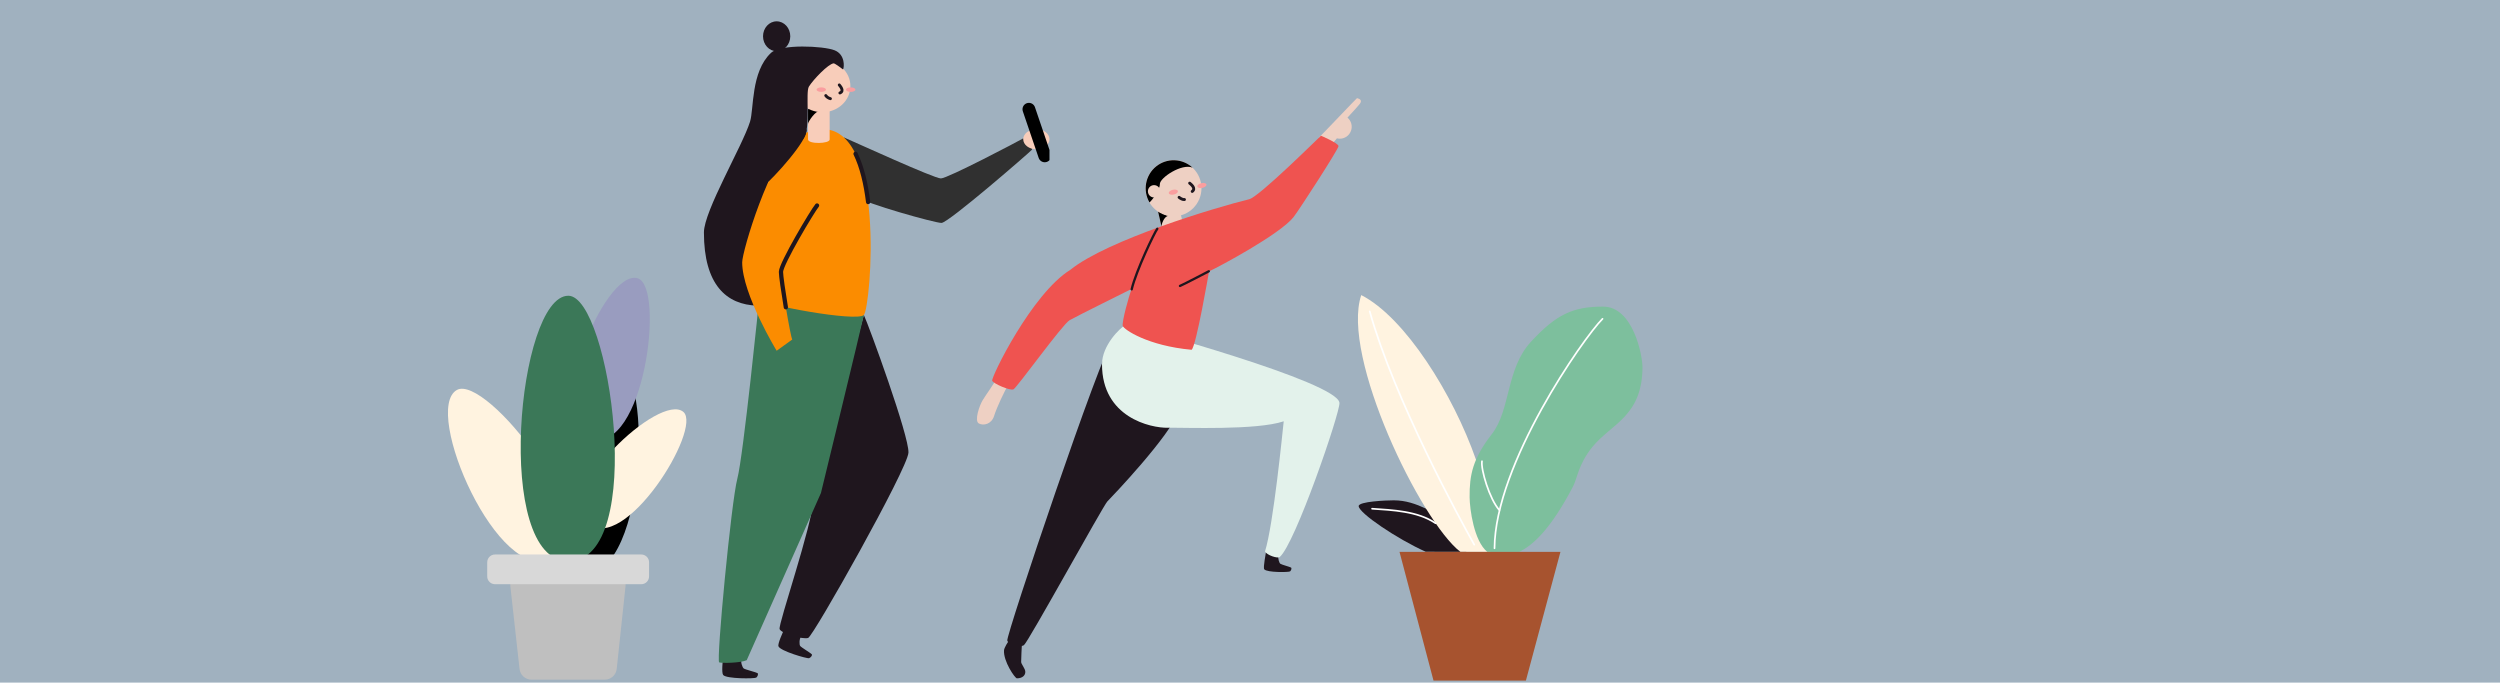 <svg width="586" height="160" viewBox="0 0 586 160" fill="none" xmlns="http://www.w3.org/2000/svg">
<rect width="586" height="160" fill="#A0B1BF"/>
<path d="M144.626 85.087C153.176 86.712 151.65 137.737 135.239 134.65C119.741 131.72 134.195 83.121 144.626 85.087Z" fill="black"/>
<path d="M107.087 91.413C113.891 87.566 142.371 123.403 129.344 130.77C117.036 137.731 98.802 96.097 107.087 91.413Z" fill="#FFF3E0"/>
<path d="M141.759 159.312H124.578C123.886 159.312 123.219 159.057 122.703 158.595C122.188 158.133 121.86 157.498 121.784 156.81L119.615 137.33C119.571 136.937 119.611 136.539 119.731 136.162C119.852 135.786 120.051 135.439 120.314 135.144C120.578 134.849 120.901 134.614 121.262 134.452C121.623 134.291 122.014 134.207 122.409 134.207H143.838C144.232 134.207 144.623 134.289 144.983 134.45C145.343 134.61 145.666 134.845 145.929 135.138C146.193 135.431 146.392 135.777 146.513 136.152C146.634 136.528 146.675 136.924 146.632 137.316L144.558 156.797C144.484 157.487 144.157 158.126 143.64 158.59C143.124 159.055 142.454 159.312 141.759 159.312Z" fill="#BFBFBF"/>
<path d="M149.453 65.224C155.965 67.118 150.974 106.52 138.505 102.879C126.733 99.455 141.529 62.92 149.453 65.224Z" fill="#999CBF"/>
<path d="M160.19 96.561C164.69 100.444 146.384 130.112 137.735 122.66C129.568 115.654 154.696 91.836 160.19 96.561Z" fill="#FFF3E0"/>
<path d="M133.214 69.322C142.961 69.322 151.884 131.552 133.214 131.552C115.583 131.552 121.348 69.322 133.214 69.322Z" fill="#3B7858"/>
<path d="M150.317 129.973H116.028C115.021 129.973 114.205 130.789 114.205 131.795V135.116C114.205 136.123 115.021 136.939 116.028 136.939H150.317C151.324 136.939 152.14 136.123 152.14 135.116V131.795C152.14 130.789 151.324 129.973 150.317 129.973Z" fill="#D8D8D8"/>
<path d="M343.686 129.355V128.905L342.606 127.555L340.131 124.518L337.476 121.305C337.476 121.305 334.92 119.536 334.263 119.23C331.869 118.123 329.511 117.277 326.694 117.277C324.962 117.277 318.486 117.538 318.473 118.627C318.473 120.243 327.54 126.358 334.191 129.328C337.089 129.355 343.686 129.355 343.686 129.355Z" fill="#1F161E"/>
<path d="M342.313 129.355C333.084 122.267 314.247 83.523 319.076 69.168C329.362 74.41 340.648 92.487 345.972 107.75C346.253 108.743 346.479 109.751 346.647 110.77L348.807 120.67L349.347 129.355H342.313Z" fill="#FFF3E0"/>
<path d="M348.612 129.354C345.498 126.825 344.504 119.337 344.477 116.543C344.427 111.327 345.228 107.484 349.688 101.747C354.147 96.009 352.946 86.487 358.886 80.071C364.825 73.654 368.731 71.867 375.76 71.867C382.789 71.867 385.017 83.261 384.999 86.127C384.918 97.683 377.632 99.317 373.195 104.838C369.969 108.843 369.717 112.119 368.74 113.991C363.493 124.066 359.246 127.873 356.096 129.354" fill="#7DBF9D"/>
<path d="M350.314 128.518C350.404 108.795 371.19 79.172 375.631 74.731" stroke="white" stroke-width="0.4" stroke-linecap="round" stroke-linejoin="round"/>
<path d="M351.452 119.568C349.153 117.062 347.06 109.956 347.375 108.111" stroke="white" stroke-width="0.4" stroke-linecap="round" stroke-linejoin="round"/>
<path d="M345.562 127.667C342.304 121.88 326.847 93.728 321.064 72.988" stroke="white" stroke-width="0.4" stroke-linecap="round" stroke-linejoin="round"/>
<path d="M356.096 129.354H365.77L357.671 159.526H336.012L328.043 129.354H356.096Z" fill="#A7532F"/>
<path d="M321.617 119.244C326.338 119.568 332.278 119.784 336.489 122.642" stroke="white" stroke-width="0.4" stroke-linecap="round" stroke-linejoin="round"/>
<g clip-path="url(#clip0_7013_221887)">
<path d="M233.335 89.152C233.127 89.75 231.108 92.547 230.351 93.784C229.594 95.022 228.323 98.661 229.438 99.259C230.553 99.856 232.421 99.419 233.013 97.503C233.605 95.586 235.613 91.268 236.315 90.321C237.017 89.374 233.335 89.152 233.335 89.152Z" fill="#EED0C3"/>
<path d="M309.109 32.3C310.087 31.367 318.008 23 318.086 23C318.824 23.18 319.308 23.539 318.772 24.306C318.564 24.603 317.31 25.997 315.847 27.57C316.284 27.94 316.598 28.437 316.745 28.992C316.892 29.547 316.865 30.134 316.668 30.674C316.472 31.213 316.115 31.679 315.646 32.008C315.177 32.337 314.618 32.513 314.046 32.512C313.819 32.51 313.593 32.48 313.373 32.424L312.116 33.923L310.247 33.159L310.497 32.881L309.109 32.3Z" fill="#EED0C3"/>
<path d="M296.785 129.164C296.762 129.582 296.014 133.013 296.346 133.444C296.947 134.227 302.144 134.162 302.401 133.93C302.658 133.698 302.83 133.196 302.622 133.039C302.414 132.882 300.373 132.35 300.106 132.141C299.84 131.932 299.505 130.878 299.681 130.329" fill="#1F161E"/>
<path d="M260.764 79.928C258.489 81.534 235.737 149.083 236.108 150.154C236.478 151.225 239.072 151.819 240.008 151.225C240.944 150.631 258.616 118.486 259.565 117.533C260.514 116.58 274.383 102.06 276.278 96.344C278.173 90.628 260.764 79.928 260.764 79.928Z" fill="#1F161E"/>
<path d="M263.933 76.088C262.493 76.845 258.31 80.984 258.31 85.388C258.31 97.829 269.686 100.339 273.742 100.267C277.799 100.195 294.56 100.897 300.905 98.752C300.632 101.165 298.503 122.932 296.514 129.271C296.995 130.165 299.498 130.955 299.946 130.577C303.547 127.639 314.173 96.601 313.968 94.421C313.506 89.498 266.569 76.728 263.933 76.088Z" fill="#E3F2EB"/>
<path d="M277.748 54.45C277.952 55.344 273.058 56.555 272.833 55.592L271.449 49.592L276.363 48.463L277.748 54.45Z" fill="#EED0C3"/>
<path d="M272.277 53.176C272.154 52.641 272.944 50.519 273.951 50.614C272.703 50.47 271.806 49.207 271.448 49.592L272.277 53.176Z" fill="black"/>
<path d="M275.072 50.709C271.454 50.709 268.52 47.762 268.52 44.128C268.52 40.493 271.454 37.547 275.072 37.547C278.691 37.547 281.625 40.493 281.625 44.128C281.625 47.762 278.691 50.709 275.072 50.709Z" fill="#EED0C3"/>
<path d="M280.66 43.732C280.589 43.424 281.008 43.064 281.595 42.928C282.183 42.791 282.717 42.929 282.788 43.236C282.859 43.544 282.44 43.904 281.852 44.041C281.265 44.177 280.731 44.039 280.66 43.732Z" fill="#FA9E9F"/>
<path d="M273.968 45.288C273.897 44.981 274.316 44.621 274.904 44.484C275.491 44.347 276.025 44.486 276.096 44.793C276.167 45.1 275.748 45.461 275.161 45.597C274.573 45.734 274.039 45.596 273.968 45.288Z" fill="#FA9E9F"/>
<path d="M278.858 42.935C279.125 43.174 280.422 44.134 279.456 44.871" stroke="#1F161E" stroke-width="0.69" stroke-miterlimit="10" stroke-linecap="round"/>
<path d="M277.633 46.771C277.308 46.833 276.726 46.559 276.381 46.262" stroke="#1F161E" stroke-width="0.69" stroke-miterlimit="10" stroke-linecap="round"/>
<path d="M271.871 43.144C271.855 41.658 277.039 38.231 279.535 39.298C278.381 38.231 276.883 37.616 275.315 37.564C273.747 37.512 272.212 38.027 270.99 39.015C269.768 40.003 268.939 41.399 268.655 42.948C268.37 44.498 268.649 46.099 269.44 47.459C270.142 46.829 271.871 44.544 271.871 43.144Z" fill="black"/>
<path d="M270.512 46.291C269.715 46.291 269.069 45.642 269.069 44.842C269.069 44.041 269.715 43.393 270.512 43.393C271.309 43.393 271.955 44.041 271.955 44.842C271.955 45.642 271.309 46.291 270.512 46.291Z" fill="#EED0C3"/>
<path d="M309.636 31.814C308.94 32.428 295.14 46.132 292.809 46.7C284.956 48.613 259.546 56.255 250.881 63.25C241.832 68.845 232.224 88.559 232.572 89.257C232.92 89.956 236.758 91.621 237.542 91.272C238.325 90.922 249.051 76.011 250.708 75.061C252.366 74.111 265.266 67.716 265.266 67.716C264.659 69.204 262.913 75.511 263.176 76.386C263.44 77.261 269.059 81.057 279.304 81.991C280.351 81.377 283.403 63.603 283.403 63.603C285.584 62.623 300.015 54.91 303.194 50.904C304.426 49.351 313.744 34.968 313.744 34.256C313.744 33.545 309.636 31.814 309.636 31.814Z" fill="#EF5350"/>
<path d="M276.587 67.023C277.494 66.651 283.348 63.586 283.348 63.586" stroke="#1F161E" stroke-width="0.55" stroke-miterlimit="10" stroke-linecap="round"/>
<path d="M271.275 53.623C270.658 54.377 266.283 63.478 265.266 67.826" stroke="#1F161E" stroke-width="0.55" stroke-miterlimit="10" stroke-linecap="round"/>
<path d="M236.599 150.088C236.245 150.414 235.387 151.86 235.345 152.399C235.134 154.978 237.913 158.996 238.361 159C239.661 159 240.334 158.308 240.334 157.498C240.334 156.688 239.359 155.699 239.359 155.157C239.359 154.616 239.479 151.377 239.57 150.897" fill="#1F161E"/>
</g>
<g clip-path="url(#clip1_7013_221887)">
<path d="M169.456 154.291C169.424 154.789 169.095 157.701 169.51 158.216C170.273 159.148 176.938 159.1 177.268 158.831C177.597 158.562 177.821 157.964 177.553 157.775C177.286 157.587 174.678 156.941 174.338 156.692C173.998 156.443 173.579 155.189 173.807 154.54" fill="#1F161E"/>
<path d="M202.488 73.832C203.624 76.227 213.16 102.315 212.94 106.119C212.719 109.923 190.652 149.118 189.433 149.532C188.214 149.946 183.151 148.5 182.743 147.47C182.334 146.441 190.431 123.05 190.652 117.06" fill="#1F161E"/>
<path d="M202.488 73.832C201.917 76.654 192.427 115.567 192.427 115.567L175.029 154.752C173.582 155.408 169.326 155.479 168.581 155.27C167.836 155.062 171.413 117.538 172.827 112.221C174.241 106.903 177.962 69.988 177.962 69.988C177.962 69.988 197.454 70.288 202.488 73.832Z" fill="#3B7858"/>
<path d="M197.785 32.199C200.657 33.447 218.966 41.825 220.54 41.825C222.113 41.825 238.849 33.03 239.833 32.438C240.77 33.309 242.198 34.681 241.851 35.129C241.504 35.576 222.312 52.254 220.684 52.254C219.057 52.254 202.573 47.59 201.293 46.308" fill="#303030"/>
<path d="M191.573 30.38C208.028 27.871 204.108 72.155 202.488 73.833C200.868 75.511 178.674 71.479 177.231 69.891C175.788 68.304 180.026 30.8 191.573 30.38Z" fill="#FB8C00"/>
<path d="M183.707 147.75C183.511 148.211 182.238 150.891 182.474 151.5C182.897 152.603 189.254 154.446 189.656 154.281C190.057 154.117 190.469 153.609 190.278 153.357C190.086 153.104 187.811 151.752 187.565 151.416C187.32 151.08 187.334 149.771 187.768 149.216" fill="#1F161E"/>
<path d="M194.471 32.686C194.471 33.742 189.408 33.823 189.408 32.686V25.623H194.471V32.686Z" fill="#F8CDBA"/>
<path d="M189.404 29.031C189.404 28.523 191.267 25.759 192.232 26.055C191.043 25.661 189.842 25.338 189.404 25.611V29.031Z" fill="black"/>
<path d="M192.756 26.31C189.123 26.31 186.178 23.571 186.178 20.192C186.178 16.813 189.123 14.074 192.756 14.074C196.389 14.074 199.334 16.813 199.334 20.192C199.334 23.571 196.389 26.31 192.756 26.31Z" fill="#F8CDBA"/>
<path d="M199.406 21.543C198.799 21.543 198.307 21.305 198.307 21.012C198.307 20.718 198.799 20.48 199.406 20.48C200.014 20.48 200.506 20.718 200.506 21.012C200.506 21.305 200.014 21.543 199.406 21.543Z" fill="#FA9E9F"/>
<path d="M192.506 21.543C191.899 21.543 191.407 21.305 191.407 21.012C191.407 20.718 191.899 20.48 192.506 20.48C193.113 20.48 193.605 20.718 193.605 21.012C193.605 21.305 193.113 21.543 192.506 21.543Z" fill="#FA9E9F"/>
<path d="M196.726 19.91C196.932 20.183 197.988 21.326 196.875 21.79" stroke="#1F161E" stroke-width="0.69" stroke-miterlimit="10" stroke-linecap="round"/>
<path d="M194.646 23.125C194.203 23.014 193.818 22.757 193.562 22.402" stroke="#1F161E" stroke-width="0.69" stroke-miterlimit="10" stroke-linecap="round"/>
<path d="M188.741 21.83C187.94 21.83 187.291 21.226 187.291 20.482C187.291 19.737 187.94 19.133 188.741 19.133C189.542 19.133 190.191 19.737 190.191 20.482C190.191 21.226 189.542 21.83 188.741 21.83Z" fill="#F8CDBA"/>
<path d="M177.534 71.64C170.239 71.455 164.999 66.706 164.999 54.487C164.999 49.442 174.018 34.254 175.809 28.516C176.734 25.553 175.989 16.835 180.716 12.399C182.994 10.264 193.012 10.768 195.597 11.774C198.183 12.78 197.879 15.81 197.615 16.284C196.997 15.8 195.641 14.818 195.399 14.848C194.129 14.992 190.665 18.618 189.612 20.283C188.759 21.628 190.075 29.983 188.408 32.37C186.741 34.758 180.839 33.504 180.839 33.504" fill="#1F161E"/>
<path d="M191.516 48.171C190.507 49.345 183.057 61.846 183.057 63.726C183.057 65.606 185.266 78.931 185.708 79.577C184.699 80.28 182.048 82.217 182.048 82.217C182.048 82.217 173.969 68.949 173.969 61.496C173.969 58.852 180.406 37.368 186.594 32.438" fill="#FB8C00"/>
<path d="M191.516 48.17C190.507 49.344 183.057 61.845 183.057 63.725C183.057 64.657 183.603 68.403 184.203 72.022" stroke="#1F161E" stroke-linecap="round" stroke-linejoin="round"/>
<path d="M189.075 30.36C189.383 32.842 181.596 41.502 178.562 44.038C175.532 40.486 177.351 31.688 177.351 31.688L183.535 29.031L189.075 30.36Z" fill="#1F161E"/>
<path d="M182.047 12.009C180.283 12.009 178.854 10.44 178.854 8.505C178.854 6.569 180.283 5 182.047 5C183.811 5 185.24 6.569 185.24 8.505C185.24 10.44 183.811 12.009 182.047 12.009Z" fill="#1F161E"/>
<path d="M200.541 36.053C202.038 39.11 202.964 43.116 203.492 47.36" stroke="#1F161E" stroke-linecap="round" stroke-linejoin="round"/>
<path d="M242.922 34.997C241.223 34.997 239.845 33.94 239.845 32.636C239.845 31.332 241.223 30.275 242.922 30.275C244.622 30.275 246 31.332 246 32.636C246 33.94 244.622 34.997 242.922 34.997Z" fill="#F8CDBA"/>
<path d="M241.173 25.609L244.887 36.533" stroke="black" stroke-width="3" stroke-miterlimit="10" stroke-linecap="round"/>
</g>
<defs>
<clipPath id="clip0_7013_221887">
<rect width="90" height="136" fill="white" transform="matrix(-1 0 0 1 319 23)"/>
</clipPath>
<clipPath id="clip1_7013_221887">
<rect width="81" height="154" fill="white" transform="matrix(-1 0 0 1 246 5)"/>
</clipPath>
</defs>
</svg>
